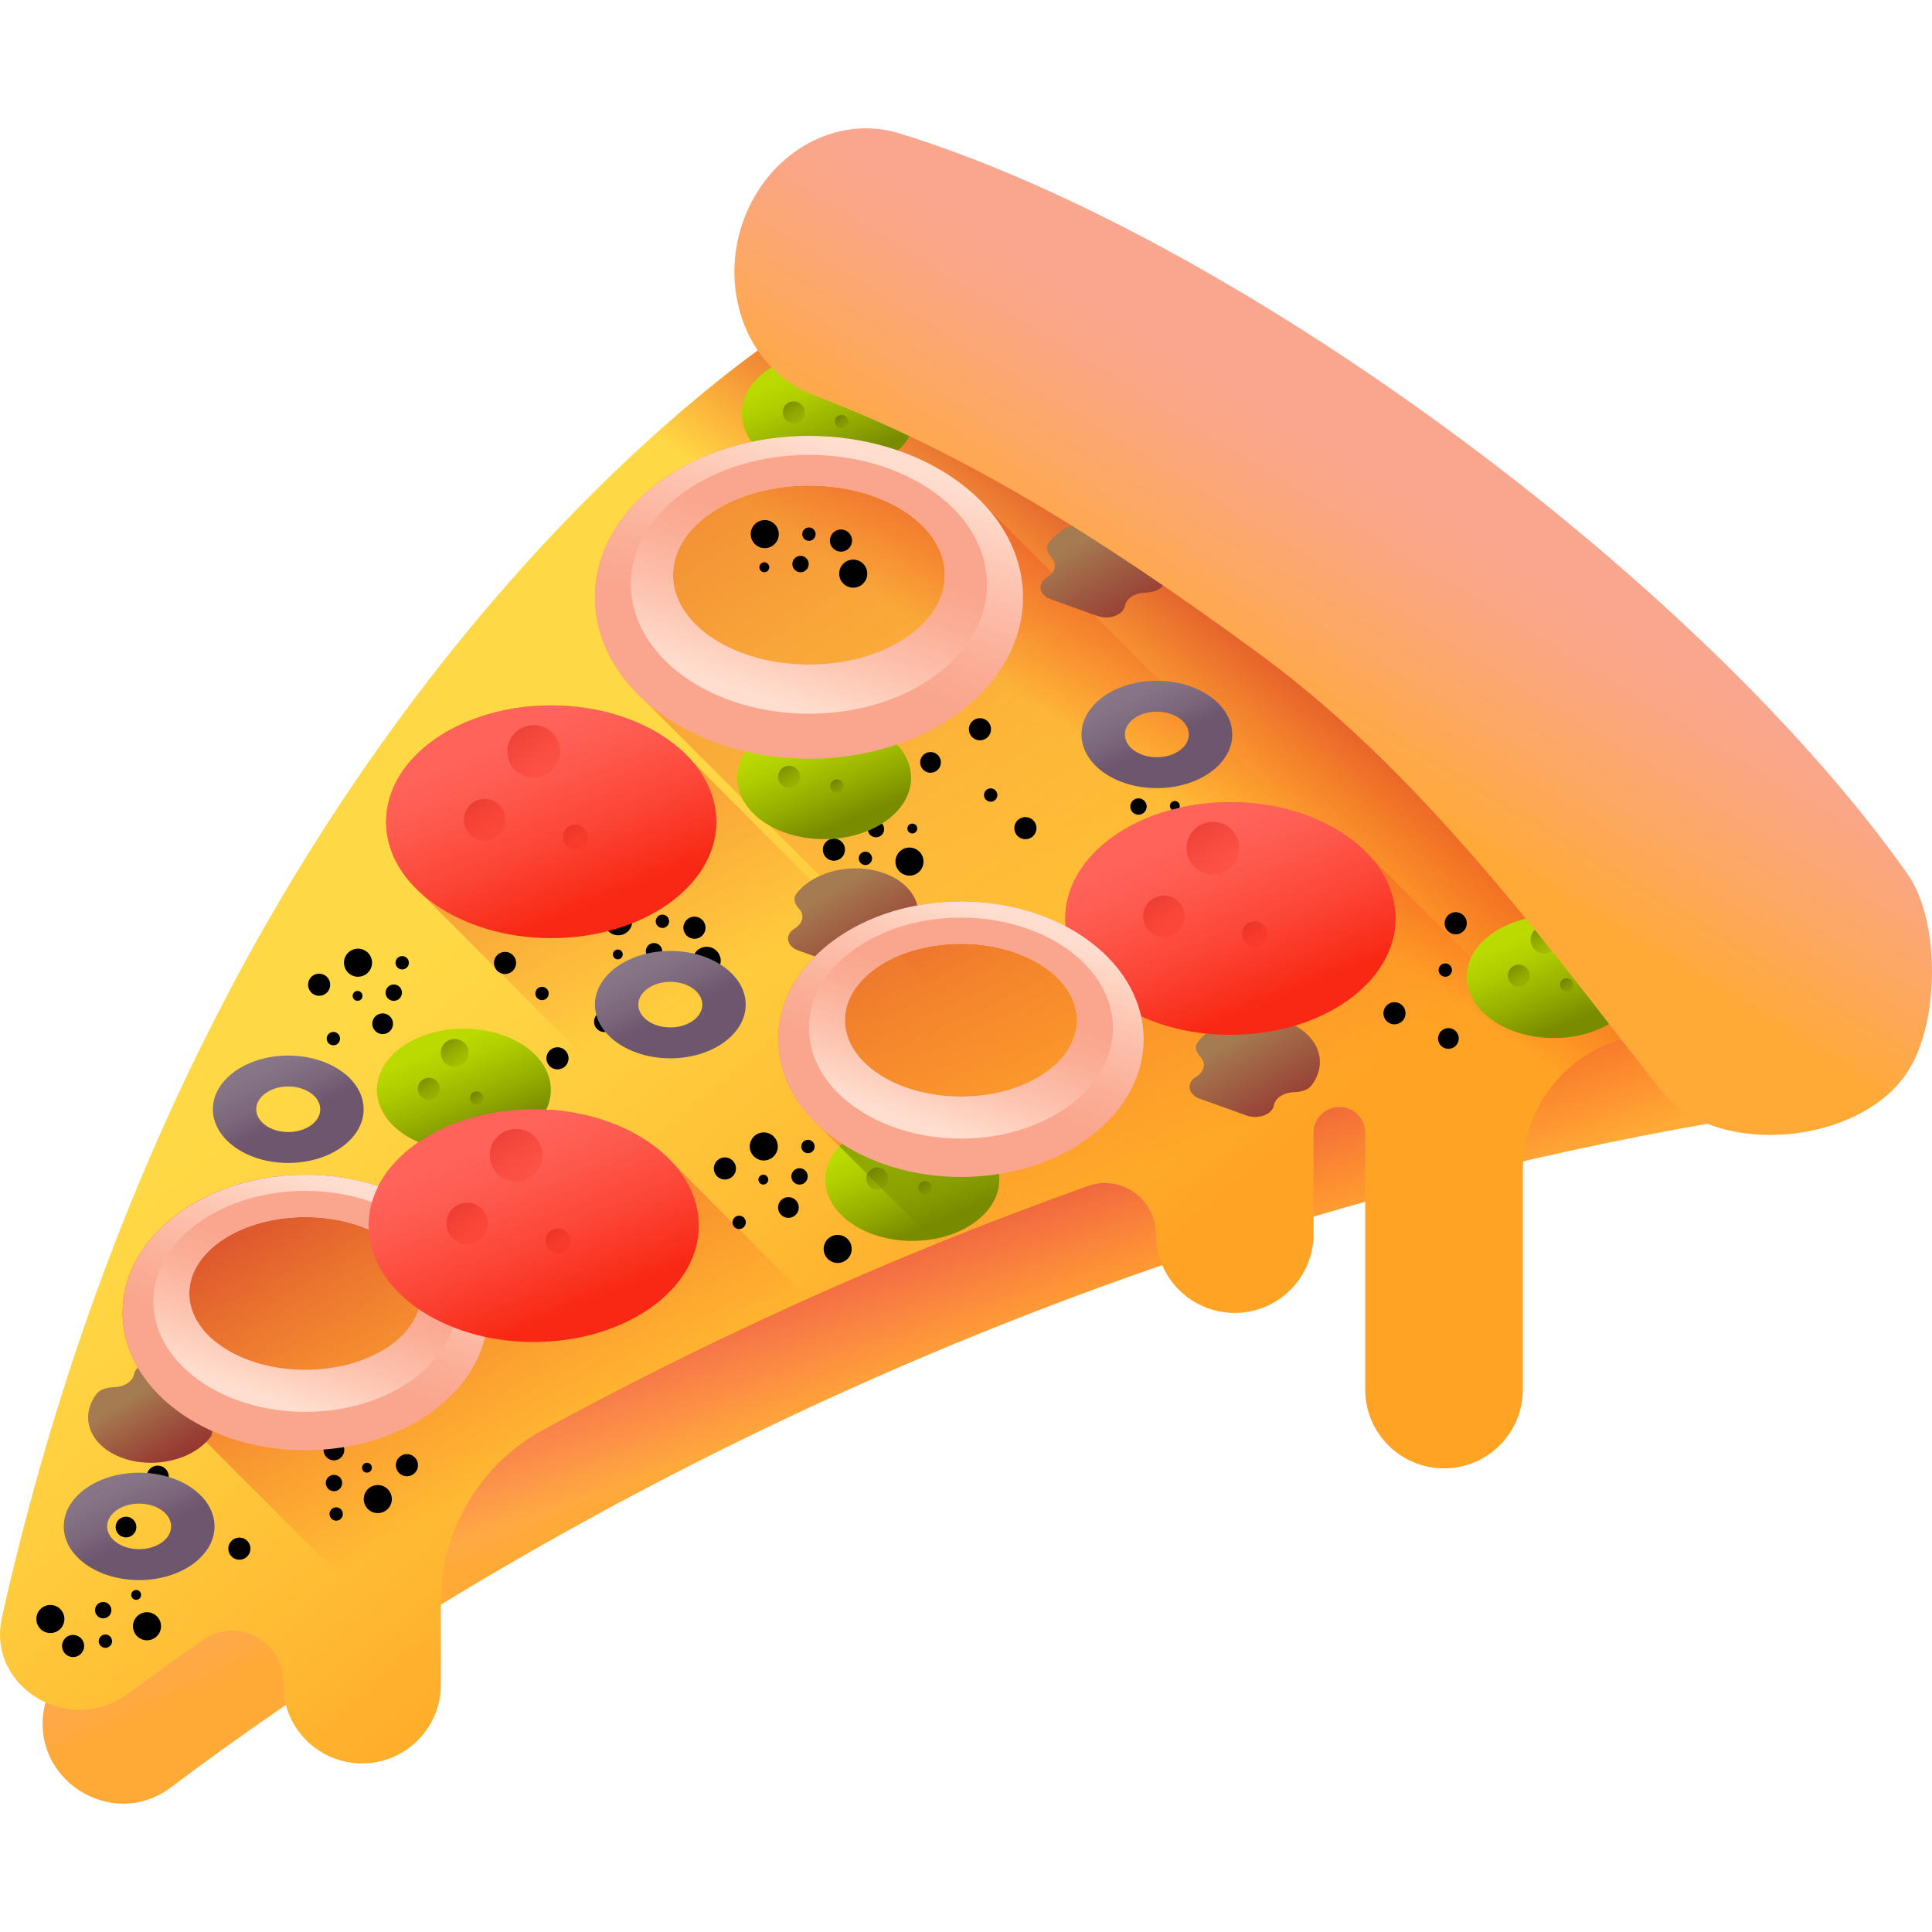 <svg xmlns="http://www.w3.org/2000/svg" version="1.1" xmlns:xlink="http://www.w3.org/1999/xlink" xmlns:svgjs="http://svgjs.com/svgjs" width="512" height="512" x="0" y="0" viewBox="0 0 510 510" style="enable-background:new 0 0 512 512" xml:space="preserve" class=""><g><linearGradient id="lg1"><stop offset="0" stop-color="#faa68e"></stop><stop offset=".206" stop-color="#fba682"></stop><stop offset=".581" stop-color="#fda861"></stop><stop offset="1" stop-color="#ffa936"></stop></linearGradient><linearGradient id="SVGID_1_" gradientUnits="userSpaceOnUse" x1="223.354" x2="250.264" xlink:href="#lg1" y1="298.877" y2="357.872"></linearGradient><linearGradient id="lg2"><stop offset="0" stop-color="#f82814" stop-opacity="0"></stop><stop offset=".245" stop-color="#f12817" stop-opacity=".245"></stop><stop offset=".605" stop-color="#dd2820" stop-opacity=".605"></stop><stop offset="1" stop-color="#c0272d"></stop></linearGradient><linearGradient id="SVGID_2_" gradientUnits="userSpaceOnUse" x1="251.503" x2="228.789" xlink:href="#lg2" y1="361.785" y2="296.086"></linearGradient><linearGradient id="SVGID_3_" gradientUnits="userSpaceOnUse" x1="145.065" x2="264.908" y1="221.175" y2="364.7"><stop offset="0" stop-color="#ffd945"></stop><stop offset=".304" stop-color="#ffcd3e"></stop><stop offset=".856" stop-color="#ffad2b"></stop><stop offset="1" stop-color="#ffa325"></stop></linearGradient><linearGradient id="lg3"><stop offset="0" stop-color="#f82814" stop-opacity="0"></stop><stop offset="1" stop-color="#c0272d"></stop></linearGradient><linearGradient id="SVGID_4_" gradientUnits="userSpaceOnUse" x1="310.981" x2="353.5" xlink:href="#lg3" y1="213.311" y2="153.03"></linearGradient><linearGradient id="SVGID_5_" gradientUnits="userSpaceOnUse" x1="291.249" x2="99.643" xlink:href="#lg3" y1="237.086" y2="-59.293"></linearGradient><linearGradient id="SVGID_6_" gradientUnits="userSpaceOnUse" x1="193.19" x2="112.458" xlink:href="#lg3" y1="258.64" y2="107.401"></linearGradient><linearGradient id="SVGID_7_" gradientUnits="userSpaceOnUse" x1="321.47" x2="241.096" xlink:href="#lg3" y1="301.117" y2="149.698"></linearGradient><linearGradient id="SVGID_8_" gradientUnits="userSpaceOnUse" x1="143.709" x2="79.123" xlink:href="#lg3" y1="383.901" y2="274.104"></linearGradient><linearGradient id="lg4"><stop offset="0" stop-color="#bada00"></stop><stop offset=".227" stop-color="#b0ce00"></stop><stop offset=".638" stop-color="#95ae00"></stop><stop offset="1" stop-color="#798c00"></stop></linearGradient><linearGradient id="SVGID_9_" gradientUnits="userSpaceOnUse" x1="212.641" x2="222.468" xlink:href="#lg4" y1="193.464" y2="217.276"></linearGradient><linearGradient id="lg5"><stop offset="0" stop-color="#798c00" stop-opacity="0"></stop><stop offset=".654" stop-color="#556100" stop-opacity=".654"></stop><stop offset="1" stop-color="#464f00"></stop></linearGradient><linearGradient id="SVGID_10_" gradientTransform="matrix(-.999 -.055 .055 -.999 2457.648 -2337.984)" gradientUnits="userSpaceOnUse" x1="2096.318" x2="2106.476" xlink:href="#lg5" y1="-2657.755" y2="-2643.672"></linearGradient><linearGradient id="SVGID_11_" gradientTransform="matrix(-.999 -.055 .055 -.999 2457.648 -2337.984)" gradientUnits="userSpaceOnUse" x1="2103.284" x2="2111.304" xlink:href="#lg5" y1="-2666.649" y2="-2655.531"></linearGradient><linearGradient id="SVGID_12_" gradientTransform="matrix(-.999 -.055 .055 -.999 2457.648 -2337.984)" gradientUnits="userSpaceOnUse" x1="2091.57" x2="2096.404" xlink:href="#lg5" y1="-2666.96" y2="-2660.257"></linearGradient><linearGradient id="SVGID_13_" gradientUnits="userSpaceOnUse" x1="117.549" x2="127.376" xlink:href="#lg4" y1="275.832" y2="299.644"></linearGradient><linearGradient id="SVGID_14_" gradientTransform="matrix(-.999 -.055 .055 -.999 2457.648 -2337.984)" gradientUnits="userSpaceOnUse" x1="2186.728" x2="2196.886" xlink:href="#lg5" y1="-2745.236" y2="-2731.153"></linearGradient><linearGradient id="SVGID_15_" gradientTransform="matrix(-.999 -.055 .055 -.999 2457.648 -2337.984)" gradientUnits="userSpaceOnUse" x1="2193.695" x2="2201.714" xlink:href="#lg5" y1="-2754.13" y2="-2743.012"></linearGradient><linearGradient id="SVGID_16_" gradientTransform="matrix(-.999 -.055 .055 -.999 2457.648 -2337.984)" gradientUnits="userSpaceOnUse" x1="2181.98" x2="2186.815" xlink:href="#lg5" y1="-2754.441" y2="-2747.738"></linearGradient><linearGradient id="SVGID_17_" gradientUnits="userSpaceOnUse" x1="235.925" x2="245.752" xlink:href="#lg4" y1="299.517" y2="323.329"></linearGradient><linearGradient id="SVGID_18_" gradientTransform="matrix(-.999 -.055 .055 -.999 2457.648 -2337.984)" gradientUnits="userSpaceOnUse" x1="2067.227" x2="2077.385" xlink:href="#lg5" y1="-2762.365" y2="-2748.282"></linearGradient><linearGradient id="SVGID_19_" gradientTransform="matrix(-.999 -.055 .055 -.999 2457.648 -2337.984)" gradientUnits="userSpaceOnUse" x1="2074.194" x2="2082.213" xlink:href="#lg5" y1="-2771.258" y2="-2760.141"></linearGradient><linearGradient id="SVGID_20_" gradientTransform="matrix(-.999 -.055 .055 -.999 2457.648 -2337.984)" gradientUnits="userSpaceOnUse" x1="2062.479" x2="2067.314" xlink:href="#lg5" y1="-2771.57" y2="-2764.867"></linearGradient><linearGradient id="SVGID_21_" gradientUnits="userSpaceOnUse" x1="405.257" x2="415.084" xlink:href="#lg4" y1="245.964" y2="269.775"></linearGradient><linearGradient id="SVGID_22_" gradientTransform="matrix(-.999 -.055 .055 -.999 2457.648 -2337.984)" gradientUnits="userSpaceOnUse" x1="1901.102" x2="1911.261" xlink:href="#lg5" y1="-2699.565" y2="-2685.482"></linearGradient><linearGradient id="SVGID_23_" gradientTransform="matrix(-.999 -.055 .055 -.999 2457.648 -2337.984)" gradientUnits="userSpaceOnUse" x1="1908.069" x2="1916.089" xlink:href="#lg5" y1="-2708.459" y2="-2697.341"></linearGradient><linearGradient id="SVGID_24_" gradientTransform="matrix(-.999 -.055 .055 -.999 2457.648 -2337.984)" gradientUnits="userSpaceOnUse" x1="1896.354" x2="1901.189" xlink:href="#lg5" y1="-2708.77" y2="-2702.067"></linearGradient><linearGradient id="SVGID_25_" gradientUnits="userSpaceOnUse" x1="213.872" x2="223.699" xlink:href="#lg4" y1="97.255" y2="121.067"></linearGradient><linearGradient id="SVGID_26_" gradientTransform="matrix(-.999 -.055 .055 -.999 2457.648 -2337.984)" gradientUnits="userSpaceOnUse" x1="2100.388" x2="2110.546" xlink:href="#lg5" y1="-2561.624" y2="-2547.541"></linearGradient><linearGradient id="SVGID_27_" gradientTransform="matrix(-.999 -.055 .055 -.999 2457.648 -2337.984)" gradientUnits="userSpaceOnUse" x1="2107.354" x2="2115.374" xlink:href="#lg5" y1="-2570.518" y2="-2559.4"></linearGradient><linearGradient id="SVGID_28_" gradientTransform="matrix(-.999 -.055 .055 -.999 2457.648 -2337.984)" gradientUnits="userSpaceOnUse" x1="2095.639" x2="2100.474" xlink:href="#lg5" y1="-2570.829" y2="-2564.127"></linearGradient><linearGradient id="lg6"><stop offset="0" stop-color="#ffdecf"></stop><stop offset=".379" stop-color="#fdc4b0"></stop><stop offset=".765" stop-color="#fbae97"></stop><stop offset="1" stop-color="#faa68e"></stop></linearGradient><linearGradient id="SVGID_29_" gradientTransform="matrix(.707 .707 -.707 .707 -320.292 -784.641)" gradientUnits="userSpaceOnUse" x1="1026.071" x2="1049.994" xlink:href="#lg6" y1="252.617" y2="301.482"></linearGradient><linearGradient id="SVGID_30_" gradientTransform="matrix(-.707 -.707 .707 -.707 2186.543 -1089.263)" gradientUnits="userSpaceOnUse" x1="501.514" x2="520.821" xlink:href="#lg6" y1="-2303.637" y2="-2264.201"></linearGradient><linearGradient id="lg7"><stop offset="0" stop-color="#a57c52"></stop><stop offset=".134" stop-color="#a26c4a"></stop><stop offset=".515" stop-color="#994336"></stop><stop offset=".817" stop-color="#942a2a"></stop><stop offset="1" stop-color="#922125"></stop></linearGradient><linearGradient id="SVGID_31_" gradientUnits="userSpaceOnUse" x1="37.551" x2="53.697" xlink:href="#lg7" y1="367.031" y2="393.404"></linearGradient><linearGradient id="SVGID_32_" gradientTransform="matrix(.707 .707 -.707 .707 -320.292 -784.641)" gradientUnits="userSpaceOnUse" x1="1068.141" x2="1088.561" xlink:href="#lg6" y1="485.428" y2="527.137"></linearGradient><linearGradient id="SVGID_33_" gradientTransform="matrix(-.707 -.707 .707 -.707 2186.543 -1089.263)" gradientUnits="userSpaceOnUse" x1="463.781" x2="480.261" xlink:href="#lg6" y1="-2527.219" y2="-2493.558"></linearGradient><linearGradient id="SVGID_34_" gradientUnits="userSpaceOnUse" x1="325.819" x2="347.209" xlink:href="#lg7" y1="273.758" y2="309.281"></linearGradient><linearGradient id="lg8"><stop offset="0" stop-color="#ff6359"></stop><stop offset=".224" stop-color="#fe5b50"></stop><stop offset=".595" stop-color="#fc4637"></stop><stop offset="1" stop-color="#f82814"></stop></linearGradient><linearGradient id="SVGID_35_" gradientUnits="userSpaceOnUse" x1="315.495" x2="334.154" xlink:href="#lg8" y1="219.916" y2="265.127"></linearGradient><linearGradient id="SVGID_36_" gradientTransform="matrix(-.999 -.055 .055 -.999 2457.648 -2337.984)" gradientUnits="userSpaceOnUse" x1="1986.911" x2="2006.199" xlink:href="#lg2" y1="-2684.334" y2="-2657.595"></linearGradient><linearGradient id="SVGID_37_" gradientTransform="matrix(-.999 -.055 .055 -.999 2457.648 -2337.984)" gradientUnits="userSpaceOnUse" x1="2000.139" x2="2015.365" xlink:href="#lg2" y1="-2701.22" y2="-2680.111"></linearGradient><linearGradient id="SVGID_38_" gradientTransform="matrix(-.999 -.055 .055 -.999 2457.648 -2337.984)" gradientUnits="userSpaceOnUse" x1="1977.897" x2="1987.076" xlink:href="#lg2" y1="-2701.811" y2="-2689.085"></linearGradient><linearGradient id="SVGID_39_" gradientUnits="userSpaceOnUse" x1="131.577" x2="150.235" xlink:href="#lg8" y1="300.988" y2="346.199"></linearGradient><linearGradient id="SVGID_40_" gradientTransform="matrix(-.999 -.055 .055 -.999 2457.648 -2337.984)" gradientUnits="userSpaceOnUse" x1="2166.085" x2="2185.372" xlink:href="#lg2" y1="-2775.413" y2="-2748.674"></linearGradient><linearGradient id="SVGID_41_" gradientTransform="matrix(-.999 -.055 .055 -.999 2457.648 -2337.984)" gradientUnits="userSpaceOnUse" x1="2179.313" x2="2194.539" xlink:href="#lg2" y1="-2792.3" y2="-2771.191"></linearGradient><linearGradient id="SVGID_42_" gradientTransform="matrix(-.999 -.055 .055 -.999 2457.648 -2337.984)" gradientUnits="userSpaceOnUse" x1="2157.07" x2="2166.25" xlink:href="#lg2" y1="-2792.89" y2="-2780.164"></linearGradient><linearGradient id="SVGID_43_" gradientUnits="userSpaceOnUse" x1="219.835" x2="241.226" xlink:href="#lg7" y1="234.622" y2="270.145"></linearGradient><linearGradient id="SVGID_44_" gradientUnits="userSpaceOnUse" x1="258.257" x2="215.558" xlink:href="#lg5" y1="334.97" y2="254.237"></linearGradient><linearGradient id="SVGID_45_" gradientTransform="matrix(.707 .707 -.707 .707 -320.292 -784.641)" gradientUnits="userSpaceOnUse" x1="1139.515" x2="1159.935" xlink:href="#lg6" y1="312.033" y2="353.742"></linearGradient><linearGradient id="SVGID_46_" gradientTransform="matrix(-.707 -.707 .707 -.707 2186.543 -1089.263)" gradientUnits="userSpaceOnUse" x1="392.407" x2="408.886" xlink:href="#lg6" y1="-2353.823" y2="-2320.163"></linearGradient><linearGradient id="lg9"><stop offset="0" stop-color="#8a7889"></stop><stop offset=".334" stop-color="#867385"></stop><stop offset=".704" stop-color="#7b667b"></stop><stop offset="1" stop-color="#6e566e"></stop></linearGradient><linearGradient id="SVGID_47_" gradientUnits="userSpaceOnUse" x1="68.016" x2="77.231" xlink:href="#lg9" y1="276.665" y2="295.095"></linearGradient><linearGradient id="SVGID_48_" gradientUnits="userSpaceOnUse" x1="168.869" x2="178.084" xlink:href="#lg9" y1="249.042" y2="267.472"></linearGradient><linearGradient id="SVGID_49_" gradientUnits="userSpaceOnUse" x1="297.307" x2="306.522" xlink:href="#lg9" y1="177.725" y2="196.155"></linearGradient><linearGradient id="SVGID_50_" gradientUnits="userSpaceOnUse" x1="28.65" x2="37.865" xlink:href="#lg9" y1="386.776" y2="405.206"></linearGradient><linearGradient id="SVGID_51_" gradientUnits="userSpaceOnUse" x1="136.205" x2="154.863" xlink:href="#lg8" y1="194.388" y2="239.599"></linearGradient><linearGradient id="SVGID_52_" gradientTransform="matrix(-.999 -.055 .055 -.999 2457.648 -2337.984)" gradientUnits="userSpaceOnUse" x1="2167.336" x2="2186.623" xlink:href="#lg2" y1="-2668.721" y2="-2641.981"></linearGradient><linearGradient id="SVGID_53_" gradientTransform="matrix(-.999 -.055 .055 -.999 2457.648 -2337.984)" gradientUnits="userSpaceOnUse" x1="2180.564" x2="2195.79" xlink:href="#lg2" y1="-2685.607" y2="-2664.498"></linearGradient><linearGradient id="SVGID_54_" gradientTransform="matrix(-.999 -.055 .055 -.999 2457.648 -2337.984)" gradientUnits="userSpaceOnUse" x1="2158.322" x2="2167.501" xlink:href="#lg2" y1="-2686.198" y2="-2673.471"></linearGradient><linearGradient id="SVGID_55_" gradientUnits="userSpaceOnUse" x1="286.486" x2="307.876" xlink:href="#lg7" y1="141.905" y2="177.428"></linearGradient><linearGradient id="SVGID_56_" gradientUnits="userSpaceOnUse" x1="372.801" x2="335.484" xlink:href="#lg1" y1="132.371" y2="193.369"></linearGradient><g><path d="m224.004 97.902s-154.935 94.788-212.219 352.387c-4.263 19.169 17.652 33.327 33.345 21.523 68.68-51.657 214.684-143.912 416.708-177.075 23.027-3.78 34.652-29.762 22.126-49.451-30.516-47.966-101.971-121.806-259.96-147.384z" fill="url(#SVGID_1_)" data-original="url(#SVGID_1_)"></path><path d="m483.587 244.701c-221.979 26.98-382.24 127.674-455.209 182.557-3.842 2.89-8.056 4.218-12.168 4.308-1.529 6.162-3.019 12.394-4.433 18.754-4.259 19.157 17.669 33.288 33.353 21.492 68.692-51.666 214.736-143.945 416.815-177.092 22.892-3.755 34.565-29.668 22.131-49.252-.162-.255-.325-.511-.489-.767z" fill="url(#SVGID_2_)" data-original="url(#SVGID_2_)"></path><path d="m492.111 263.798s-40.352-144.853-281.818-178.329c0 0-154.223 93.471-209.785 341.469-4.136 18.463 17.857 31.644 33.471 20.058 5.961-4.423 12.508-9.152 19.629-14.123 8.914-6.224 21.153.164 21.153 11.035v.774c0 11.494 9.317 20.811 20.811 20.811 11.494 0 20.811-9.317 20.811-20.811v-21.801c0-18.931 10.331-36.35 26.953-45.41 40.68-22.175 88.863-44.774 143.804-64.381 8.758-3.125 17.978 3.378 17.978 12.678 0 11.494 9.317 20.811 20.811 20.811 11.494 0 20.811-9.317 20.811-20.811v-26.786c0-3.013 2.004-5.658 4.904-6.474l.136-.038c4.314-1.214 8.594 2.029 8.594 6.51v67.814c0 11.494 9.317 20.811 20.811 20.811 11.494 0 20.811-9.317 20.811-20.811v-57.874c0-17.164 12.121-31.995 28.971-35.265 19.819-3.845 40.207-7.163 61.144-9.857z" fill="url(#SVGID_3_)" data-original="url(#SVGID_3_)"></path><path d="m210.293 85.47s-29.447 17.849-67.241 58.636l196.957 196.957c4.129-3.803 6.732-9.238 6.732-15.294v-26.786c0-3.013 2.004-5.658 4.904-6.474l.136-.038c4.314-1.214 8.594 2.029 8.594 6.51v62.449l25.6 25.6c9.181-2.166 16.022-10.393 16.022-20.235v-57.875c0-17.164 12.121-31.995 28.971-35.265 19.818-3.846 40.205-7.164 61.142-9.857.001 0-40.351-144.853-281.817-178.328z" fill="url(#SVGID_4_)" data-original="url(#SVGID_4_)"></path><path d="m260.623 134.097c-2.042-2.313-4.412-4.511-7.118-6.552-22.066-16.64-57.843-16.64-79.909 0-20.918 15.774-21.992 40.833-3.251 57.574l160.78 160.78c8.975-2.311 15.616-10.435 15.616-20.131v-26.786c0-3.013 2.004-5.658 4.904-6.474l.136-.038c4.314-1.214 8.594 2.029 8.594 6.51v67.814c0 4.978 1.753 9.544 4.668 13.126 1.418 1.47 2.983 2.884 4.682 4.238 3.288 2.174 7.224 3.448 11.46 3.448 11.494 0 20.811-9.317 20.811-20.811v-57.875c0-9.193 3.48-17.714 9.298-24.151z" fill="url(#SVGID_5_)" data-original="url(#SVGID_5_)"></path><path d="m182.763 200.974c-7.652-8.847-21.473-14.755-37.253-14.755-24.077 0-43.596 13.752-43.596 30.717 0 7.241 3.565 13.892 9.514 19.143l104.99 105.32c22.133-9.84 45.72-19.386 70.723-28.309 2.297-.82 4.622-.963 6.808-.581z" fill="url(#SVGID_6_)" data-original="url(#SVGID_6_)"></path><path d="m361.524 225.92c-7.749-8.52-21.295-14.172-36.723-14.172-24.077 0-43.596 13.752-43.596 30.717 0 .693.044 1.378.108 2.059-18.814-9.95-44.938-8.597-61.747 4.079-17.696 13.345-18.763 34.478-3.206 48.765l30.913 30.913c12.86-5.214 26.153-10.295 39.867-15.189 8.758-3.125 17.978 3.378 17.978 12.678 0 11.494 9.317 20.811 20.811 20.811 11.494 0 20.811-9.317 20.811-20.811v-26.786c0-3.013 2.004-5.658 4.904-6.474l.136-.038c4.314-1.214 8.594 2.029 8.594 6.51v67.814c0 11.494 9.317 20.811 20.811 20.811 11.494 0 20.811-9.317 20.811-20.811v-57.876c0-11.461 5.41-21.876 14.018-28.509z" fill="url(#SVGID_7_)" data-original="url(#SVGID_7_)"></path><path d="m213.374 342.76-35.767-35.767c-7.748-8.521-21.295-14.174-36.725-14.174-18.887 0-34.965 8.464-41.02 20.301-17.644-5.795-38.943-3.261-53.374 7.622-17.697 13.345-18.763 34.479-3.205 48.765l73.101 73.101v-19.725c0-18.931 10.331-36.35 26.953-45.41 21.314-11.621 44.709-23.352 70.037-34.713z" fill="url(#SVGID_8_)" data-original="url(#SVGID_8_)"></path><g fill="#ffeaa2"><g><path d="m97.779 255.867c.959-1.808.271-4.051-1.536-5.01-1.808-.959-4.051-.271-5.01 1.536-.959 1.808-.271 4.051 1.536 5.01 1.807.96 4.05.272 5.01-1.536z" fill="#000000" data-original="#000000"></path><path d="m85.613 257.361c-1.427-.757-3.198-.214-3.955 1.213s-.214 3.198 1.213 3.955 3.198.214 3.955-1.213c.757-1.428.214-3.198-1.213-3.955z" fill="#000000" data-original="#000000"></path><path d="m88.828 272.612c-.86-.456-1.928-.129-2.384.731s-.129 1.928.731 2.384c.86.457 1.928.129 2.384-.731.457-.86.13-1.927-.731-2.384z" fill="#000000" data-original="#000000"></path><path d="m114.116 277.483c-2.046-.058-3.751 1.554-3.808 3.599-.058 2.046 1.554 3.751 3.599 3.808 2.046.058 3.751-1.554 3.808-3.599.058-2.046-1.553-3.751-3.599-3.808z" fill="#000000" data-original="#000000"></path><path d="m133.395 251.272c-1.615-.046-2.961 1.227-3.006 2.841-.046 1.615 1.227 2.961 2.841 3.007 1.615.046 2.961-1.227 3.007-2.842.045-1.615-1.227-2.961-2.842-3.006z" fill="#000000" data-original="#000000"></path><path d="m106.219 252.383c-.974-.027-1.785.74-1.813 1.713-.027.974.74 1.785 1.713 1.813.974.027 1.785-.74 1.813-1.713.028-.974-.739-1.785-1.713-1.813z" fill="#000000" data-original="#000000"></path><path d="m100.401 267.575c-1.474.336-2.397 1.803-2.062 3.278.336 1.474 1.803 2.397 3.278 2.062 1.474-.336 2.397-1.803 2.062-3.278-.337-1.474-1.804-2.397-3.278-2.062z" fill="#000000" data-original="#000000"></path><path d="m103.466 259.931c-1.164.265-1.893 1.424-1.628 2.588s1.424 1.893 2.588 1.628 1.893-1.424 1.628-2.588c-.266-1.164-1.424-1.893-2.588-1.628z" fill="#000000" data-original="#000000"></path><path d="m94.678 264.16c.702-.16 1.141-.858.981-1.56s-.858-1.141-1.56-.981-1.141.858-.981 1.56.858 1.141 1.56.981z" fill="#000000" data-original="#000000"></path><path d="m166.472 244.922c.959-1.808.271-4.051-1.536-5.01-1.808-.959-4.051-.271-5.01 1.536-.959 1.808-.271 4.051 1.536 5.01 1.808.959 4.051.271 5.01-1.536z" fill="#000000" data-original="#000000"></path><path d="m148.534 276.788c-1.427-.757-3.198-.214-3.955 1.213s-.214 3.198 1.213 3.955 3.198.214 3.955-1.213.214-3.198-1.213-3.955z" fill="#000000" data-original="#000000"></path><path d="m143.907 260.694c-.86-.457-1.928-.129-2.384.731s-.129 1.928.731 2.384c.86.457 1.928.129 2.384-.731s.129-1.927-.731-2.384z" fill="#000000" data-original="#000000"></path><path d="m186.653 249.921c-2.046-.058-3.751 1.554-3.808 3.599-.058 2.046 1.554 3.751 3.599 3.808 2.046.058 3.751-1.554 3.808-3.599.058-2.045-1.553-3.75-3.599-3.808z" fill="#000000" data-original="#000000"></path><path d="m186.243 244.975c.046-1.615-1.227-2.961-2.842-3.006s-2.961 1.227-3.006 2.841c-.046 1.615 1.227 2.961 2.841 3.007 1.615.045 2.961-1.227 3.007-2.842z" fill="#000000" data-original="#000000"></path><path d="m174.913 241.437c-.974-.027-1.785.739-1.813 1.713-.027.974.74 1.785 1.713 1.813.974.027 1.785-.74 1.813-1.713.027-.974-.74-1.785-1.713-1.813z" fill="#000000" data-original="#000000"></path><path d="m158.935 267.033c-1.474.336-2.397 1.803-2.062 3.278.336 1.474 1.803 2.397 3.278 2.062 1.474-.336 2.397-1.803 2.062-3.278-.336-1.475-1.803-2.398-3.278-2.062z" fill="#000000" data-original="#000000"></path><path d="m172.159 248.985c-1.164.265-1.893 1.424-1.628 2.587.265 1.164 1.424 1.893 2.587 1.628 1.164-.265 1.893-1.424 1.628-2.587-.264-1.164-1.423-1.893-2.587-1.628z" fill="#000000" data-original="#000000"></path><path d="m163.372 253.215c.702-.16 1.141-.858.981-1.56s-.858-1.141-1.56-.981-1.141.858-.981 1.56c.159.701.858 1.141 1.56.981z" fill="#000000" data-original="#000000"></path></g><g><path d="m204.891 304.37c.959-1.808.271-4.051-1.536-5.01-1.808-.959-4.051-.271-5.01 1.536-.959 1.808-.271 4.051 1.536 5.01 1.808.96 4.051.272 5.01-1.536z" fill="#000000" data-original="#000000"></path><path d="m192.725 305.864c-1.427-.757-3.198-.214-3.955 1.213s-.214 3.198 1.213 3.955 3.198.214 3.955-1.213c.758-1.428.214-3.198-1.213-3.955z" fill="#000000" data-original="#000000"></path><path d="m195.941 321.115c-.86-.456-1.928-.129-2.384.731s-.129 1.928.731 2.384 1.928.129 2.384-.731.129-1.927-.731-2.384z" fill="#000000" data-original="#000000"></path><path d="m221.229 325.986c-2.046-.058-3.751 1.554-3.808 3.599-.058 2.046 1.554 3.751 3.599 3.808 2.046.058 3.751-1.554 3.808-3.599s-1.554-3.751-3.599-3.808z" fill="#000000" data-original="#000000"></path><path d="m386.914 242.465c-.691-1.46-2.436-2.083-3.896-1.392s-2.083 2.436-1.392 3.896c.692 1.46 2.436 2.083 3.896 1.392s2.084-2.436 1.392-3.896z" fill="#000000" data-original="#000000"></path><path d="m213.332 300.886c-.974-.027-1.785.74-1.813 1.713-.027.974.74 1.785 1.713 1.813.974.027 1.785-.74 1.813-1.713.027-.974-.74-1.785-1.713-1.813z" fill="#000000" data-original="#000000"></path><path d="m207.513 316.078c-1.474.336-2.397 1.803-2.062 3.278.336 1.474 1.803 2.397 3.278 2.062 1.474-.336 2.397-1.803 2.062-3.278s-1.804-2.397-3.278-2.062z" fill="#000000" data-original="#000000"></path><path d="m210.578 308.434c-1.164.265-1.893 1.424-1.628 2.588s1.424 1.893 2.587 1.628c1.164-.265 1.893-1.424 1.628-2.588s-1.423-1.893-2.587-1.628z" fill="#000000" data-original="#000000"></path><path d="m201.79 312.663c.702-.16 1.141-.858.981-1.56s-.858-1.141-1.56-.981-1.141.858-.981 1.56.859 1.141 1.56.981z" fill="#000000" data-original="#000000"></path><path d="m205.15 142.725c.959-1.808.271-4.051-1.536-5.01-1.808-.959-4.051-.271-5.01 1.536-.959 1.808-.271 4.051 1.536 5.01 1.808.96 4.051.272 5.01-1.536z" fill="#000000" data-original="#000000"></path><path d="m371.033 267.526c.028-1.615-1.259-2.947-2.874-2.975s-2.947 1.259-2.975 2.874 1.259 2.947 2.874 2.975 2.947-1.258 2.975-2.874z" fill="#000000" data-original="#000000"></path><path d="m383.28 256.106c.017-.974-.759-1.777-1.733-1.794s-1.777.759-1.794 1.733.759 1.777 1.733 1.794 1.777-.759 1.794-1.733z" fill="#000000" data-original="#000000"></path><path d="m225.331 147.724c-2.046-.058-3.751 1.554-3.808 3.599-.058 2.046 1.554 3.751 3.599 3.808 2.046.058 3.751-1.554 3.808-3.599.058-2.045-1.554-3.75-3.599-3.808z" fill="#000000" data-original="#000000"></path><path d="m224.921 142.778c.046-1.615-1.227-2.961-2.842-3.006-1.615-.046-2.961 1.227-3.006 2.841-.046 1.615 1.227 2.961 2.841 3.007 1.615.045 2.961-1.227 3.007-2.842z" fill="#000000" data-original="#000000"></path><path d="m213.59 139.241c-.974-.027-1.785.739-1.813 1.713-.027.974.74 1.785 1.713 1.813.974.027 1.785-.74 1.813-1.713.028-.974-.739-1.786-1.713-1.813z" fill="#000000" data-original="#000000"></path><path d="m384.443 272.376c-.968-1.162-2.694-1.319-3.856-.352-1.162.968-1.319 2.694-.352 3.856.968 1.162 2.694 1.319 3.856.352 1.162-.968 1.32-2.694.352-3.856z" fill="#000000" data-original="#000000"></path><path d="m210.837 146.789c-1.164.265-1.893 1.424-1.628 2.587.265 1.164 1.424 1.893 2.588 1.628s1.893-1.424 1.628-2.587c-.266-1.165-1.424-1.893-2.588-1.628z" fill="#000000" data-original="#000000"></path><path d="m202.049 151.018c.702-.16 1.141-.858.981-1.56s-.858-1.141-1.56-.981-1.141.858-.981 1.56.858 1.141 1.56.981z" fill="#000000" data-original="#000000"></path></g><g><path d="m306.242 219.507c-1.087 1.734-.563 4.021 1.171 5.108s4.021.563 5.108-1.171.563-4.021-1.171-5.107c-1.734-1.088-4.021-.564-5.108 1.17z" fill="#000000" data-original="#000000"></path><path d="m318.484 218.895c1.369.858 3.174.444 4.032-.925s.444-3.174-.925-4.032-3.174-.444-4.032.925-.444 3.174.925 4.032z" fill="#000000" data-original="#000000"></path><path d="m316.377 203.451c.825.517 1.914.268 2.431-.558.517-.825.268-1.914-.557-2.431s-1.914-.268-2.431.557c-.518.826-.268 1.915.557 2.432z" fill="#000000" data-original="#000000"></path><path d="m291.506 196.77c2.036.205 3.853-1.279 4.058-3.315s-1.279-3.853-3.315-4.058-3.853 1.279-4.058 3.315c-.206 2.037 1.279 3.853 3.315 4.058z" fill="#000000" data-original="#000000"></path><path d="m270.387 221.523c1.607.162 3.042-1.01 3.204-2.617s-1.01-3.042-2.617-3.204-3.042 1.01-3.204 2.617c-.162 1.608 1.01 3.042 2.617 3.204z" fill="#000000" data-original="#000000"></path><path d="m297.573 222.374c.969.098 1.834-.609 1.931-1.578.098-.969-.609-1.834-1.578-1.931-.969-.098-1.834.609-1.931 1.578-.098.968.609 1.833 1.578 1.931z" fill="#000000" data-original="#000000"></path><path d="m304.471 207.64c1.495-.229 2.521-1.626 2.293-3.12-.229-1.495-1.626-2.521-3.12-2.293-1.495.229-2.521 1.626-2.293 3.12.229 1.496 1.626 2.522 3.12 2.293z" fill="#000000" data-original="#000000"></path><path d="m300.863 215.044c1.18-.181 1.99-1.283 1.81-2.463s-1.283-1.99-2.463-1.81-1.99 1.283-1.81 2.463 1.283 1.99 2.463 1.81z" fill="#000000" data-original="#000000"></path><path d="m309.933 211.459c-.711.109-1.2.774-1.091 1.485s.774 1.2 1.485 1.091 1.2-.774 1.091-1.485-.774-1.2-1.485-1.091z" fill="#000000" data-original="#000000"></path><path d="m236.939 225.472c-1.087 1.734-.563 4.021 1.171 5.108s4.021.563 5.107-1.171c1.087-1.734.563-4.021-1.171-5.108-1.734-1.088-4.02-.563-5.107 1.171z" fill="#000000" data-original="#000000"></path><path d="m257.128 194.982c1.369.858 3.174.444 4.032-.925s.444-3.174-.925-4.032-3.174-.444-4.032.925c-.858 1.368-.444 3.173.925 4.032z" fill="#000000" data-original="#000000"></path><path d="m260.582 211.367c.825.517 1.914.268 2.431-.558.517-.825.268-1.914-.558-2.431-.825-.517-1.914-.268-2.431.557-.516.826-.267 1.915.558 2.432z" fill="#000000" data-original="#000000"></path><path d="m217.171 219.031c2.036.205 3.853-1.279 4.058-3.315s-1.279-3.853-3.315-4.058-3.853 1.279-4.058 3.315c-.206 2.036 1.279 3.853 3.315 4.058z" fill="#000000" data-original="#000000"></path><path d="m217.223 223.993c-.162 1.607 1.01 3.042 2.617 3.203 1.607.162 3.042-1.01 3.203-2.617.162-1.607-1.01-3.042-2.617-3.204-1.607-.161-3.041 1.011-3.203 2.618z" fill="#000000" data-original="#000000"></path><path d="m228.269 228.338c.969.098 1.834-.609 1.931-1.578.098-.969-.609-1.834-1.578-1.931-.969-.098-1.834.609-1.931 1.578-.098.969.609 1.834 1.578 1.931z" fill="#000000" data-original="#000000"></path><path d="m246.05 203.961c1.495-.229 2.521-1.626 2.293-3.12-.229-1.495-1.626-2.521-3.12-2.293-1.495.229-2.521 1.626-2.293 3.12.228 1.495 1.625 2.522 3.12 2.293z" fill="#000000" data-original="#000000"></path><path d="m231.559 221.009c1.18-.181 1.99-1.283 1.81-2.463s-1.283-1.99-2.463-1.81c-1.18.181-1.99 1.283-1.81 2.463s1.283 1.99 2.463 1.81z" fill="#000000" data-original="#000000"></path><path d="m240.629 217.424c-.711.109-1.2.774-1.091 1.485.109.712.774 1.2 1.485 1.091s1.2-.774 1.091-1.485-.774-1.2-1.485-1.091z" fill="#000000" data-original="#000000"></path></g><g><path d="m96.059 395.195c-.29 2.026 1.117 3.903 3.143 4.193s3.903-1.117 4.193-3.143-1.117-3.903-3.143-4.193c-2.026-.289-3.903 1.118-4.193 3.143z" fill="#000000" data-original="#000000"></path><path d="m106.999 389.67c1.599.229 3.081-.882 3.31-2.481s-.882-3.081-2.481-3.31-3.081.882-3.31 2.481c-.229 1.598.882 3.081 2.481 3.31z" fill="#000000" data-original="#000000"></path><path d="m98.807 376.409c.964.138 1.858-.532 1.996-1.496s-.532-1.858-1.496-1.996-1.858.532-1.996 1.496c-.137.964.532 1.858 1.496 1.996z" fill="#000000" data-original="#000000"></path><path d="m73.365 380.393c1.944-.639 3.003-2.732 2.364-4.677-.639-1.944-2.732-3.003-4.677-2.364-1.944.639-3.003 2.732-2.364 4.677.639 1.944 2.732 3.003 4.677 2.364z" fill="#000000" data-original="#000000"></path><path d="m64.105 411.585c1.535-.504 2.37-2.157 1.866-3.692s-2.157-2.37-3.692-1.866-2.37 2.157-1.866 3.692c.504 1.534 2.157 2.37 3.692 1.866z" fill="#000000" data-original="#000000"></path><path d="m89.297 401.333c.925-.304 1.429-1.301 1.125-2.226s-1.301-1.429-2.226-1.125-1.429 1.301-1.125 2.226 1.301 1.429 2.226 1.125z" fill="#000000" data-original="#000000"></path><path d="m89.625 385.068c1.273-.815 1.645-2.509.829-3.782-.815-1.273-2.509-1.645-3.782-.829-1.273.815-1.645 2.509-.829 3.782s2.509 1.644 3.782.829z" fill="#000000" data-original="#000000"></path><path d="m89.331 393.299c1.005-.644 1.299-1.981.655-2.986s-1.981-1.299-2.986-.655-1.299 1.981-.655 2.986 1.981 1.298 2.986.655z" fill="#000000" data-original="#000000"></path><path d="m96.166 386.342c-.606.388-.783 1.194-.395 1.8s1.194.783 1.8.395.783-1.194.395-1.8c-.387-.606-1.193-.783-1.8-.395z" fill="#000000" data-original="#000000"></path><path d="m35.134 428.764c-.29 2.026 1.117 3.903 3.143 4.193s3.903-1.117 4.193-3.143-1.117-3.903-3.143-4.193c-2.025-.29-3.902 1.117-4.193 3.143z" fill="#000000" data-original="#000000"></path><path d="m41.217 392.705c1.599.229 3.081-.882 3.31-2.481s-.882-3.081-2.481-3.31-3.081.882-3.31 2.481.882 3.081 2.481 3.31z" fill="#000000" data-original="#000000"></path><path d="m51.023 406.28c.964.138 1.858-.532 1.996-1.496s-.532-1.858-1.496-1.996-1.858.532-1.996 1.496.532 1.858 1.496 1.996z" fill="#000000" data-original="#000000"></path><path d="m14.453 430.897c1.944-.639 3.002-2.732 2.364-4.677-.639-1.944-2.732-3.003-4.677-2.364-1.944.639-3.003 2.732-2.364 4.677.639 1.944 2.733 3.003 4.677 2.364z" fill="#000000" data-original="#000000"></path><path d="m16.514 435.412c.504 1.535 2.157 2.37 3.692 1.866s2.37-2.157 1.866-3.692-2.157-2.37-3.692-1.866c-1.534.504-2.37 2.157-1.866 3.692z" fill="#000000" data-original="#000000"></path><path d="m28.373 434.902c.925-.304 1.429-1.3 1.125-2.226-.304-.925-1.301-1.429-2.226-1.125s-1.429 1.301-1.125 2.226 1.301 1.429 2.226 1.125z" fill="#000000" data-original="#000000"></path><path d="m34.735 405.407c1.273-.815 1.645-2.509.829-3.782-.815-1.273-2.509-1.645-3.782-.829-1.273.815-1.645 2.509-.829 3.782.815 1.273 2.509 1.644 3.782.829z" fill="#000000" data-original="#000000"></path><path d="m28.407 426.867c1.005-.644 1.299-1.98.655-2.986-.644-1.005-1.981-1.298-2.986-.655-1.005.644-1.299 1.98-.655 2.986s1.981 1.299 2.986.655z" fill="#000000" data-original="#000000"></path><path d="m35.242 419.911c-.606.388-.783 1.194-.395 1.8s1.194.783 1.8.395.783-1.194.395-1.8-1.194-.783-1.8-.395z" fill="#000000" data-original="#000000"></path></g></g><g><ellipse cx="217.542" cy="205.34" fill="url(#SVGID_9_)" rx="22.961" ry="16.178" data-original="url(#SVGID_9_)"></ellipse><g><circle cx="215.104" cy="195.563" fill="url(#SVGID_10_)" r="3.669" data-original="url(#SVGID_10_)"></circle><circle cx="208.293" cy="205.05" fill="url(#SVGID_11_)" r="2.896" data-original="url(#SVGID_11_)"></circle><circle cx="220.917" cy="207.48" fill="url(#SVGID_12_)" r="1.746" data-original="url(#SVGID_12_)"></circle></g></g><g><ellipse cx="122.45" cy="287.708" fill="url(#SVGID_13_)" rx="22.961" ry="16.178" data-original="url(#SVGID_13_)"></ellipse><g><circle cx="120.013" cy="277.931" fill="url(#SVGID_14_)" r="3.669" data-original="url(#SVGID_14_)"></circle><circle cx="113.201" cy="287.418" fill="url(#SVGID_15_)" r="2.896" data-original="url(#SVGID_15_)"></circle><circle cx="125.826" cy="289.848" fill="url(#SVGID_16_)" r="1.746" data-original="url(#SVGID_16_)"></circle></g></g><g><ellipse cx="240.826" cy="311.393" fill="url(#SVGID_17_)" rx="22.961" ry="16.178" data-original="url(#SVGID_17_)"></ellipse><g><circle cx="238.389" cy="301.616" fill="url(#SVGID_18_)" r="3.669" data-original="url(#SVGID_18_)"></circle><circle cx="231.577" cy="311.103" fill="url(#SVGID_19_)" r="2.896" data-original="url(#SVGID_19_)"></circle><circle cx="244.201" cy="313.533" fill="url(#SVGID_20_)" r="1.746" data-original="url(#SVGID_20_)"></circle></g></g><g><ellipse cx="410.158" cy="257.839" fill="url(#SVGID_21_)" rx="22.961" ry="16.178" data-original="url(#SVGID_21_)"></ellipse><g><circle cx="407.72" cy="248.063" fill="url(#SVGID_22_)" r="3.669" data-original="url(#SVGID_22_)"></circle><circle cx="400.909" cy="257.55" fill="url(#SVGID_23_)" r="2.896" data-original="url(#SVGID_23_)"></circle><circle cx="413.533" cy="259.98" fill="url(#SVGID_24_)" r="1.746" data-original="url(#SVGID_24_)"></circle></g></g><g><ellipse cx="218.773" cy="109.131" fill="url(#SVGID_25_)" rx="22.961" ry="16.178" data-original="url(#SVGID_25_)"></ellipse><g><circle cx="216.336" cy="99.354" fill="url(#SVGID_26_)" r="3.669" data-original="url(#SVGID_26_)"></circle><circle cx="209.524" cy="108.841" fill="url(#SVGID_27_)" r="2.896" data-original="url(#SVGID_27_)"></circle><circle cx="222.148" cy="111.271" fill="url(#SVGID_28_)" r="1.746" data-original="url(#SVGID_28_)"></circle></g></g><g><path d="m253.506 127.545c-22.066-16.64-57.843-16.64-79.909 0s-22.066 43.619 0 60.259 57.843 16.64 79.909 0 22.066-43.619 0-60.259zm-65.327 40.963c-14.011-9.229-14.011-24.196 0-33.424 14.011-9.229 36.728-9.225 50.739.004s14.016 24.192.006 33.42c-14.012 9.229-36.735 9.229-50.745 0z" fill="url(#SVGID_29_)" data-original="url(#SVGID_29_)"></path><path d="m180.316 178.403c18.353 13.341 48.118 13.341 66.47 0 18.358-13.345 18.353-34.977 0-48.317-18.358-13.345-48.112-13.345-66.47 0-18.353 13.34-18.359 34.972 0 48.317zm58.607-43.319c14.011 9.229 14.011 24.196 0 33.424-14.011 9.229-36.728 9.225-50.739-.004s-14.016-24.192-.006-33.42c14.012-9.228 36.734-9.228 50.745 0z" fill="url(#SVGID_30_)" data-original="url(#SVGID_30_)"></path></g><path d="m31.938 384.726c8.266 3.191 18.807.826 23.545-5.282.932-1.202.519-2.614-.779-4.061-1.435-1.6-.92-3.711 1.05-4.999l.333-.217c2.545-1.664 1.962-4.602-1.135-5.712l-12.325-4.417c-3.097-1.11-6.82.284-7.239 2.71-.323 1.87-2.499 3.318-5.173 3.427-2.139.087-3.812.611-4.665 1.711-4.739 6.11-1.878 13.649 6.388 16.84z" fill="url(#SVGID_31_)" data-original="url(#SVGID_31_)"></path><g><path d="m114.695 320.742c-18.835-14.203-49.372-14.203-68.207 0s-18.835 37.231 0 51.434 49.372 14.203 68.207 0c18.834-14.203 18.834-37.231 0-51.434zm-55.761 34.964c-11.959-7.877-11.959-20.652 0-28.529s31.349-7.874 43.308.003 11.964 20.649.005 28.526c-11.958 7.877-31.354 7.877-43.313 0z" fill="url(#SVGID_32_)" data-original="url(#SVGID_32_)"></path><path d="m52.223 364.151c15.665 11.387 41.071 11.387 56.736 0 15.67-11.39 15.665-29.855 0-41.242-15.67-11.39-41.066-11.39-56.736 0-15.665 11.388-15.67 29.852 0 41.242zm50.025-36.975c11.959 7.877 11.959 20.652 0 28.529s-31.349 7.874-43.308-.003-11.964-20.649-.005-28.526c11.958-7.877 31.354-7.877 43.313 0z" fill="url(#SVGID_33_)" data-original="url(#SVGID_33_)"></path></g><path d="m339.744 269.773c-8.266-3.191-18.807-.826-23.545 5.282-.932 1.202-.519 2.614.779 4.061 1.435 1.6.92 3.711-1.05 4.999l-.333.217c-2.545 1.664-1.962 4.602 1.135 5.712l12.325 4.417c3.097 1.11 6.82-.284 7.239-2.71.323-1.87 2.499-3.318 5.173-3.427 2.139-.087 3.812-.611 4.665-1.711 4.739-6.11 1.878-13.649-6.388-16.84z" fill="url(#SVGID_34_)" data-original="url(#SVGID_34_)"></path><g><ellipse cx="324.801" cy="242.464" fill="url(#SVGID_35_)" rx="43.596" ry="30.717" data-original="url(#SVGID_35_)"></ellipse><g><circle cx="320.173" cy="223.902" fill="url(#SVGID_36_)" r="6.965" data-original="url(#SVGID_36_)"></circle><circle cx="307.24" cy="241.914" fill="url(#SVGID_37_)" r="5.499" data-original="url(#SVGID_37_)"></circle><circle cx="331.209" cy="246.528" fill="url(#SVGID_38_)" r="3.315" data-original="url(#SVGID_38_)"></circle></g></g><g><ellipse cx="140.882" cy="323.536" fill="url(#SVGID_39_)" rx="43.596" ry="30.717" data-original="url(#SVGID_39_)"></ellipse><g><circle cx="136.254" cy="304.974" fill="url(#SVGID_40_)" r="6.965" data-original="url(#SVGID_40_)"></circle><circle cx="123.322" cy="322.986" fill="url(#SVGID_41_)" r="5.499" data-original="url(#SVGID_41_)"></circle><circle cx="147.291" cy="327.6" fill="url(#SVGID_42_)" r="3.315" data-original="url(#SVGID_42_)"></circle></g></g><path d="m233.761 230.637c-8.266-3.191-18.807-.826-23.545 5.282-.932 1.202-.519 2.614.779 4.061 1.435 1.6.92 3.711-1.05 4.999l-.333.217c-2.545 1.664-1.962 4.602 1.135 5.712l12.325 4.417c3.097 1.11 6.82-.284 7.239-2.71.323-1.87 2.499-3.318 5.173-3.427 2.139-.087 3.812-.611 4.665-1.711 4.738-6.109 1.878-13.648-6.388-16.84z" fill="url(#SVGID_43_)" data-original="url(#SVGID_43_)"></path><path d="m246.117 327.122c10.126-1.686 17.671-8.08 17.671-15.73 0-8.935-10.28-16.178-22.961-16.178-8.068 0-15.15 2.938-19.246 7.372z" fill="url(#SVGID_44_)" data-original="url(#SVGID_44_)"></path><g><path d="m287.773 248.602c-18.835-14.203-49.372-14.203-68.207 0s-18.835 37.231 0 51.434 49.372 14.203 68.207 0 18.835-37.231 0-51.434zm-55.76 34.964c-11.959-7.877-11.959-20.652 0-28.529s31.349-7.874 43.308.003 11.964 20.649.005 28.526-31.354 7.877-43.313 0z" fill="url(#SVGID_45_)" data-original="url(#SVGID_45_)"></path><path d="m225.302 292.011c15.665 11.387 41.071 11.387 56.736 0 15.67-11.39 15.665-29.855 0-41.242-15.67-11.39-41.066-11.39-56.736 0-15.665 11.388-15.67 29.852 0 41.242zm50.024-36.974c11.959 7.877 11.959 20.652 0 28.529s-31.349 7.874-43.308-.003-11.964-20.649-.005-28.526c11.959-7.878 31.354-7.878 43.313 0z" fill="url(#SVGID_46_)" data-original="url(#SVGID_46_)"></path></g><path d="m76.093 278.646c-10.99 0-19.899 6.345-19.899 14.173s8.909 14.173 19.899 14.173 19.899-6.345 19.899-14.173-8.909-14.173-19.899-14.173zm0 20.189c-4.665 0-8.446-2.693-8.446-6.016 0-3.322 3.781-6.016 8.446-6.016s8.446 2.693 8.446 6.016c.001 3.323-3.781 6.016-8.446 6.016z" fill="url(#SVGID_47_)" data-original="url(#SVGID_47_)"></path><path d="m176.946 251.023c-10.99 0-19.899 6.345-19.899 14.173s8.909 14.173 19.899 14.173 19.899-6.345 19.899-14.173-8.91-14.173-19.899-14.173zm0 20.188c-4.665 0-8.446-2.693-8.446-6.016 0-3.322 3.781-6.016 8.446-6.016s8.446 2.693 8.446 6.016-3.782 6.016-8.446 6.016z" fill="url(#SVGID_48_)" data-original="url(#SVGID_48_)"></path><path d="m305.384 179.706c-10.99 0-19.899 6.345-19.899 14.173s8.909 14.173 19.899 14.173 19.899-6.345 19.899-14.173-8.909-14.173-19.899-14.173zm0 20.189c-4.665 0-8.446-2.693-8.446-6.016s3.781-6.016 8.446-6.016 8.446 2.693 8.446 6.016-3.781 6.016-8.446 6.016z" fill="url(#SVGID_49_)" data-original="url(#SVGID_49_)"></path><path d="m36.727 388.757c-10.99 0-19.899 6.345-19.899 14.173s8.909 14.173 19.899 14.173 19.899-6.345 19.899-14.173-8.909-14.173-19.899-14.173zm0 20.188c-4.665 0-8.446-2.693-8.446-6.016 0-3.322 3.781-6.016 8.446-6.016s8.446 2.693 8.446 6.016-3.781 6.016-8.446 6.016z" fill="url(#SVGID_50_)" data-original="url(#SVGID_50_)"></path><g><ellipse cx="145.51" cy="216.936" fill="url(#SVGID_51_)" rx="43.596" ry="30.717" data-original="url(#SVGID_51_)"></ellipse><g><circle cx="140.882" cy="198.374" fill="url(#SVGID_52_)" r="6.965" data-original="url(#SVGID_52_)"></circle><circle cx="127.949" cy="216.386" fill="url(#SVGID_53_)" r="5.499" data-original="url(#SVGID_53_)"></circle><circle cx="151.918" cy="221" fill="url(#SVGID_54_)" r="3.315" data-original="url(#SVGID_54_)"></circle></g></g><path d="m300.412 137.921c-8.266-3.191-18.807-.826-23.545 5.282-.932 1.202-.519 2.614.779 4.061 1.435 1.6.92 3.711-1.05 4.999l-.333.217c-2.545 1.664-1.962 4.602 1.135 5.712l12.325 4.417c3.097 1.11 6.82-.284 7.239-2.71.323-1.87 2.499-3.318 5.173-3.427 2.139-.087 3.812-.611 4.665-1.711 4.738-6.11 1.878-13.649-6.388-16.84z" fill="url(#SVGID_55_)" data-original="url(#SVGID_55_)"></path><path d="m214.791 104.324c37.402 14.219 72.773 35.326 118.083 68.607s80.168 83.109 106.031 115.36c13.893 17.324 52.144 14.175 64.776-5.563 8.435-13.181 8.461-39.811-.135-52.002-25.362-35.97-68.071-78.226-120.825-116.975s-104.941-66.195-145.4-78.572c-13.712-4.195-28.749 1.96-37.184 15.141-12.631 19.739-5.437 46.366 14.654 54.004z" fill="url(#SVGID_56_)" data-original="url(#SVGID_56_)"></path></g></g></svg>